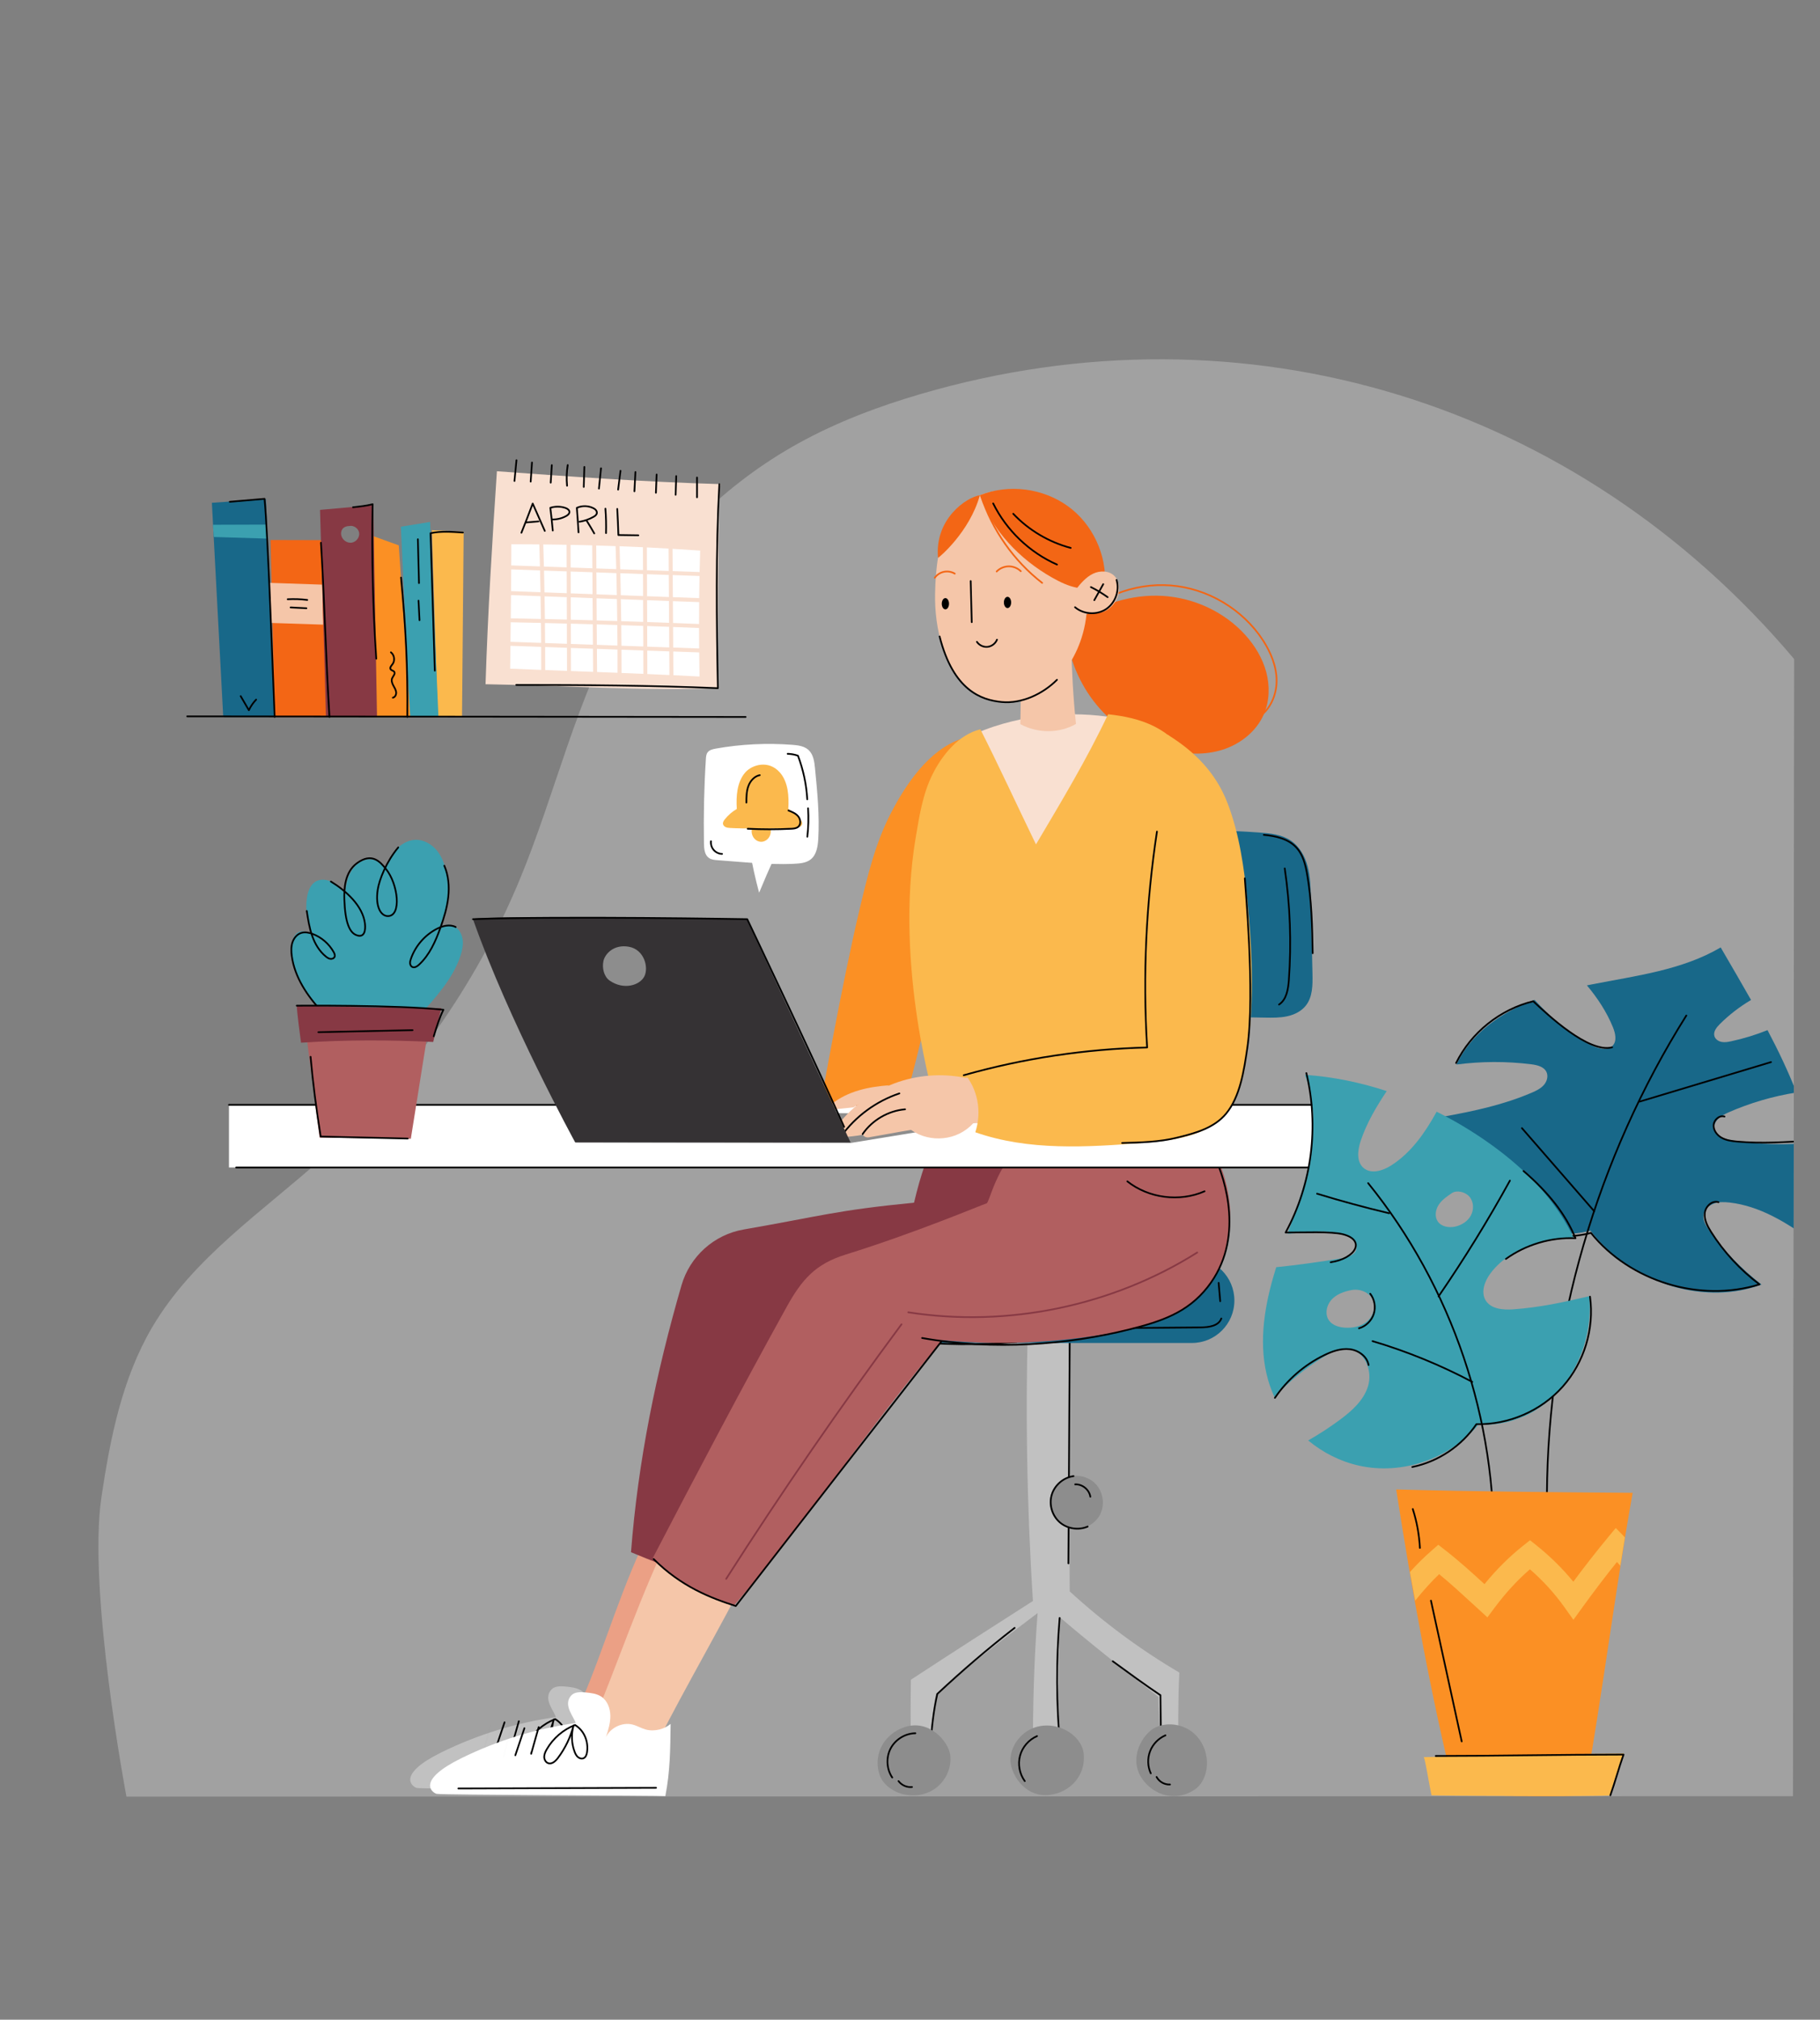 <?xml version="1.0" encoding="UTF-8"?><svg id="a" xmlns="http://www.w3.org/2000/svg" xmlns:xlink="http://www.w3.org/1999/xlink" viewBox="0 0 692.49 768"><rect x="0" y="0" width="692.49" height="768" fill="#808080" stroke="none"/><defs><style>.c{fill:#c1c1c1;}.c,.d,.e,.f,.g,.h,.i,.j,.k,.l,.m,.n,.o,.p,.q,.r{stroke-width:0px;}.d{fill:#186889;}.s{opacity:.5;}.e{fill:#353234;}.f{fill:#fbb94d;}.g{fill:#f5c6a9;}.i,.t,.u,.v,.w{fill:none;}.x{clip-path:url(#b);}.j{fill:#b15f60;}.k{fill:#fff;}.l{fill:#8d8d8d;}.t{opacity:.01;}.t,.u{stroke:#000;}.t,.u,.v,.w{stroke-linecap:round;stroke-linejoin:round;stroke-width:.65px;}.m{fill:#f36615;}.n{fill:#eba085;}.o{fill:#f9e0d1;}.p{fill:#873944;}.q{fill:#fb9024;}.v{stroke:#873944;}.w{stroke:#f36615;}.r{fill:#3ba0b0;}</style><clipPath id="b"><polygon class="i" points="0 0 0 768 682.13 768 683 0 0 0"/></clipPath></defs><g class="x"><g class="s"><path class="c" d="m683,251c-82.76-98.21-209.38-137.21-332.66-101.18-16.08,4.7-31.86,10.64-46.52,18.73-27.57,15.22-50.86,38.12-66.55,65.43-18.03,31.38-25.79,67.49-39.7,100.91-16.6,39.88-42.18,76-74.29,104.9-22.93,20.63-49.69,38.29-65.35,64.86-11.48,19.49-15.99,42.23-19.33,64.6-5.31,35.64,9.51,113.93,9.51,113.93l634.89-.17V251Z"/></g><path class="c" d="m406.51,500.82c.17,34.77.34,69.55.51,104.32,13.08,11.97,26.95,22.17,41.7,30.87-.52,11.28-.44,21.65-.36,32.02-2.08-.11-4.47-.12-6.85-.14-.2-7.15-.48-14.92-.76-22.69-12.92-10.09-25.56-20.03-37.78-30.46.08,16.69-.29,33.6-.66,50.51-3.38.89-6.33.65-9.28.4-.06-16.45.39-34.4,1.77-52.28-13.43,10.09-26.31,20.05-38.66,30.64-1.36,7.33-1.77,13.85-2.18,20.37-2.65.38-4.97.19-7.29,0-.28-8.65-.19-17.15-.09-25.65,15.94-10.45,31.19-20.2,46.44-29.95-2.33-36.38-2.97-73.66-1.73-110.94,5.23-.06,10.46,1.08,15.2,2.97Z"/><path class="u" d="m354.07,663.56c.41-6.64,1.17-13.27,2.56-19.43,9.41-8.82,19.23-17.21,29.42-25.12"/><path class="u" d="m403.18,615.24c-1.35,16.31-1.28,32.74.2,49.05"/><path class="u" d="m423.39,631.7c6.12,4.48,12.25,8.95,18.15,12.91.08,7.92.16,15.84.25,23.76"/><path class="u" d="m407.04,505.6c-.17,29.63-.35,59.25-.52,88.88"/><path class="l" d="m404.97,562.21c-3.78,1.9-6.1,6.37-5.47,10.56.63,4.19,4.14,7.79,8.32,8.5,4.18.72,8.69-1.5,10.68-5.24,1.99-3.74,1.29-8.72-1.64-11.78-2.93-3.06-7.92-4.03-11.88-2.04Z"/><path class="u" d="m408.47,561.3c-3.79.51-7.15,3.37-8.27,7.03-1.12,3.65.08,7.91,2.93,10.45,2.85,2.54,7.22,3.23,10.72,1.7"/><path class="u" d="m409.09,564.44c2.71-.15,5.36,2,5.77,4.69"/><path class="d" d="m332.77,494.51h0c0-8.93,7.24-16.16,16.16-16.16h104.58c8.93,0,16.16,7.24,16.16,16.16h0c0,8.93-7.24,16.16-16.16,16.16h-104.58c-8.93,0-16.16-7.24-16.16-16.16Z"/><path class="u" d="m333.52,491.61c-.39,2.9-.77,5.84-.36,8.74s1.73,5.79,4.14,7.46c2.11,1.47,4.78,1.83,7.34,2.11,13.99,1.5,28.13,1.62,42.15.37"/><path class="u" d="m417.45,505.09c13.14-.11,26.28-.22,39.42-.34,3.04-.03,6.8-.53,7.83-3.39"/><path class="u" d="m463.68,487.82c.2,2.32.4,4.65.6,6.97"/><path class="l" d="m434.76,676.66c4.48,6.2,12.81,8.53,19.79,3.85,2.53-1.69,4-4.64,4.49-7.64.84-5.07-1.03-10.55-4.93-13.89-3.91-3.33-9.77-4.28-14.43-2.14-4.67,2.15-10.8,11.67-4.92,19.81Z"/><path class="u" d="m443.43,659.87c-2.65,1.13-4.81,3.36-5.84,6.05-1.04,2.69-.94,5.79.27,8.4"/><path class="u" d="m440.07,675.69c.96,1.82,3.04,3,5.1,2.87"/><path class="l" d="m344.08,656.78c-7.25,2.44-11.93,9.72-9.53,17.77.87,2.91,3.25,5.19,5.97,6.55,4.59,2.3,10.39,2.14,14.72-.61,4.34-2.75,6.98-8.06,6.31-13.16s-7.96-13.77-17.47-10.56Z"/><path class="u" d="m348.29,659.08c-3.87.05-7.63,2.36-9.42,5.79-1.79,3.43-1.55,7.84.62,11.04"/><path class="u" d="m341.88,677.27c1.16,1.57,3.18,2.46,5.12,2.25"/><path class="l" d="m399.58,682.49c7.58-1.01,13.57-7.25,12.76-15.62-.29-3.03-2.2-5.72-4.61-7.57-4.07-3.13-9.78-4.09-14.57-2.22-4.78,1.86-8.39,6.58-8.71,11.7-.32,5.13,5.17,15.04,15.13,13.71Z"/><path class="u" d="m394.58,660.16c-3.12,1.34-5.57,4.15-6.46,7.43-.89,3.28-.21,6.94,1.8,9.68"/><path class="n" d="m277.79,594.44c-11.5,22.66-24.02,43.8-35.52,66.46-8.71-3.87-15.13-9.02-20.64-15.01,7.93-17.95,15.68-45.22,26.31-65.22,7.25,3.96,22.32,12.22,29.85,13.77Z"/><path class="c" d="m245.59,680.75c1.87-9.68,1.87-17.62,2.01-27.48-2.18,1.92-6.07,3.09-9.47,2.14-1.73-.48-3.3-1.46-5.05-1.89-3.94-.99-8.44,1.27-10.08,4.8.86-2.66,1.72-5.37,1.68-8.17-.04-2.79-1.14-5.72-3.47-7.26-1.75-1.15-3.92-1.38-6.01-1.58-1.93-.18-4.17-.24-5.45,1.2-3.22,3.64,1.17,8.15,1.72,10.44-15.1,2.12-29.86,6.66-43.54,13.4-16.66,8.21-11.53,12.79-9.41,13.52,1.29.45,85.22.66,87.07.87Z"/><path class="u" d="m211.26,653.69c-4.49,1.74-8.35,5.05-10.76,9.22-.51.88-.96,1.84-.98,2.86-.01,1.02.53,2.1,1.49,2.44,1.43.5,2.82-.77,3.73-1.98,2.78-3.69,4.82-7.94,5.96-12.41-.94,3.25-.82,6.8.35,9.97.28.77.65,1.54,1.26,2.08.62.54,1.55.79,2.28.41.78-.41,1.09-1.36,1.22-2.23.61-3.96-1.01-8.2-4.56-10.35Z"/><path class="u" d="m242.06,677.58c-25.07.09-50.15.17-75.22.26"/><path class="u" d="m197.41,654.5c-.96,3.38-1.92,6.77-2.87,10.15.03-.19.05-.37.08-.56"/><path class="u" d="m191.97,654.92c-1.15,3.43-2.3,6.85-3.45,10.28"/><path class="t" d="m186.5,656.19c-.82,3.22-1.64,6.45-2.46,9.67"/><path class="p" d="m359.6,428.56c-6.51,8.54-9.34,18.48-11.82,28.76-30.03,2.95-35.23,5.06-64.83,10.2-11.29,1.96-20.45,10.22-23.65,21.22-9.59,33.02-16.55,66.8-19.21,101.5,7.6,3.13,15.21,6.25,23.68,8.41,14.19-30.84,29.9-60.99,47.13-89.97l3.94-5.13c29.26-1.31,58.53-2.61,87.79-3.92,5.02-.22,10.24-.5,14.68-2.85,5.36-2.84,8.82-8.34,10.98-14,5.04-13.26,3.76-29.07-4.44-40.64-8.2-11.58-49.77-15.9-64.26-13.57Z"/><path class="g" d="m285.35,596.68c-11.5,22.66-24.02,43.8-35.52,66.46-8.71-3.87-21.64,7.42-24.45-7.71,7.93-17.95,19.48-52.52,30.11-72.52,7.25,3.96,22.32,12.22,29.85,13.77Z"/><path class="k" d="m253.15,682.99c1.87-9.68,1.87-17.62,2.01-27.48-2.18,1.92-6.07,3.08-9.47,2.14-1.73-.48-3.3-1.46-5.05-1.89-3.94-.99-8.44,1.27-10.09,4.8.86-2.66,1.72-5.37,1.68-8.17-.04-2.79-1.14-5.72-3.47-7.26-1.75-1.15-3.92-1.38-6.01-1.58-1.93-.18-4.17-.24-5.45,1.2-3.22,3.64,1.17,8.15,1.72,10.44-15.1,2.12-29.86,6.66-43.54,13.4-16.66,8.21-11.53,12.79-9.41,13.52,1.29.45,85.22.66,87.07.87Z"/><path class="u" d="m218.81,655.93c-4.49,1.74-8.35,5.05-10.76,9.22-.51.88-.96,1.84-.98,2.86-.01,1.02.53,2.1,1.49,2.44,1.43.5,2.82-.77,3.73-1.98,2.78-3.69,4.82-7.94,5.96-12.41-.94,3.25-.82,6.8.35,9.97.28.77.65,1.54,1.26,2.08.62.54,1.55.79,2.28.41.78-.41,1.09-1.36,1.22-2.23.61-3.96-1.01-8.2-4.56-10.35Z"/><path class="u" d="m249.62,679.82c-25.07.09-50.15.17-75.22.26"/><path class="u" d="m204.97,656.74c-.96,3.38-1.92,6.77-2.87,10.15.03-.19.05-.37.08-.56"/><path class="u" d="m199.53,657.16c-1.15,3.43-2.3,6.85-3.45,10.28"/><path class="t" d="m194.06,658.43c-.82,3.22-1.64,6.45-2.46,9.67"/><path class="j" d="m375.36,457.59c-1.95.61-27.22,11.28-53.56,19.45-11.55,3.58-16.72,9.49-22.57,20.07-17.36,31.36-34.1,63.15-50.86,95.37,8.99,8.55,19.87,15.1,30.97,17.96,26.18-30.2,53.65-71.2,79.33-100.81,21.66,2.01,43.59,1.04,64.99-2.87,12.05-2.2,24.56-5.67,33.2-14.36,7.91-7.95,11.54-19.53,11.26-30.75-.28-11.21-4.19-22.1-10.56-31.53-73.54-26.34-79.76,26.71-82.19,27.47Z"/><path class="u" d="m350.85,508.78c27.23,4.86,55.87,2.5,78.67-3.22,12.17-3.05,22.21-6.29,29.97-16.15,14.22-18.08,6.71-40.94,2.58-49.84"/><path class="u" d="m428.94,449.22c8.14,6.44,19.88,7.94,29.38,3.77"/><path class="v" d="m455.53,476.27c-32.35,20.38-72.16,28.61-109.94,22.74"/><path class="v" d="m343.01,503.57c-23.34,31.48-45.6,63.77-66.71,96.79"/><path class="u" d="m358.04,510.3c-26.28,33.73-52.55,67.47-78.09,100.39-9.59-3.04-20.81-7.42-31.23-17.84"/><rect class="k" x="87.12" y="420.12" width="421.5" height="23.82"/><line class="u" x1="505.9" y1="420.12" x2="87.12" y2="420.12"/><line class="u" x1="508.62" y1="443.94" x2="89.84" y2="443.95"/><path class="d" d="m650.37,467.9c-1.25-1.75-2.5-3.75-2.2-5.88.28-2.03,1.99-3.65,3.91-4.35,1.92-.7,4.04-.63,6.07-.4,11.39,1.33,21.42,7.49,30.83,14.28,3.77-8.51,3.73-18.56,2.32-27.9-.47-3.1-1.07-6.17-1.78-9.2-10.12,1.08-20.39.81-30.44-.83-2.93-.48-6.5-1.75-6.78-4.71-.27-2.81,2.69-4.74,5.27-5.88,8.28-3.64,17.03-6.2,25.96-7.61-3.13-8.03-6.89-15.91-11.01-23.71-4.46,1.79-9.07,3.21-13.77,4.22-1.21.26-2.46.5-3.68.27-1.22-.23-2.41-1.02-2.76-2.21-.49-1.68.79-3.31,2.03-4.55,3.56-3.55,7.58-6.64,11.91-9.2-3.76-6.65-7.67-13.29-11.55-19.98-14.73,8.66-32.23,10.76-49,14.05-.63.12-1.26.25-1.89.38,4.02,4.81,7.53,10.09,9.91,15.97.92,2.28,1.56,5.18-.13,6.97-1.82,1.93-5.01,1.22-7.43.14-8.7-3.89-15.71-10.57-22.27-17.57-9.06,3.42-17.38,8.25-23.72,15.49-2.41,2.76-4.42,5.83-6.02,9.1,9.42-1.23,18.99-1.27,28.41-.1,2.27.28,4.89.88,5.86,2.95.77,1.64.15,3.67-1.07,5.01s-2.9,2.14-4.57,2.86c-10.54,4.52-21.8,6.98-33.27,9.04-.1,8.36,2.02,16.74,6.47,23.84,10.03,16,31.06,24.19,49.17,19.57,11.33,14.82,29.9,23.83,48.55,23.56,5.58-.08,11.3-1.08,16.54-3.08-7.58-5.84-14.3-12.78-19.88-20.56Z"/><path class="u" d="m641.63,386.16c-34.04,54.19-52.63,117.96-53.04,181.95"/><path class="u" d="m623.9,418.88c16.65-5,33.3-10.01,49.94-15.01"/><path class="u" d="m579.08,428.98c9.18,10.54,18.35,21.08,27.53,31.62"/><path class="u" d="m562.69,456.64c10.7,11.22,27.64,16.06,42.65,12.18,14.89,18.48,41.46,26.59,64.12,19.57-7.27-5.46-13.53-12.25-18.4-19.93-1.37-2.16-2.67-4.58-2.42-7.13.25-2.55,2.77-4.99,5.21-4.2"/><path class="u" d="m656.15,424.58c-1.92-.62-4.01,1.21-4.13,3.22-.12,2.01,1.29,3.87,3.05,4.85,1.76.98,3.82,1.25,5.82,1.43,9.42.85,18.91.22,28.35-.41,1.92,4.25,2.93,8.92,2.92,13.59"/><path class="u" d="m554.03,404.22c5.73-11.6,16.77-20.43,29.34-23.49,5.34,4.93,21.07,19.87,30.02,17.52"/><path class="r" d="m575.81,497.88c-3.86.26-8.45-.07-10.5-3.35-1.95-3.13-.45-7.29,1.74-10.26,4.37-5.91,11.17-9.66,18.25-11.63,4.36-1.21,8.84-1.8,13.36-2.13-1.36-2.87-2.92-5.66-4.64-8.32-7.58-11.72-18.19-21.24-29.73-29.1-5.65-3.85-11.56-7.32-17.66-10.36-4.43,8.01-9.66,15.55-17.28,20.42-3.18,2.04-7.64,3.43-10.52.98-2.8-2.39-2.26-6.82-1.1-10.31,2.26-6.78,5.92-12.95,9.9-18.93-10.08-3.31-20.51-5.45-31.11-6.19,4.73,12.39,3.57,26.3.26,39.14-1.87,7.23-4.38,14.27-6.88,21.32,7.1-.42,14.3-1.76,21.09.17,1.39.4,2.79.95,3.83,1.97,1.04,1.01,1.64,2.57,1.2,3.95-.68,2.11-3.25,2.82-5.44,3.19-8.29,1.41-16.63,2.55-24.99,3.42-.39,1.26-.78,2.52-1.14,3.78-3.67,12.74-5.6,26.46-1.92,39.2.63,2.19,1.44,4.32,2.4,6.38,5.38-5.73,11.5-10.77,18.16-14.93,3.34-2.09,7.24-4.03,11.06-3.09,5.55,1.35,8.06,8.43,6.38,13.89-1.67,5.46-6.24,9.49-10.84,12.88-3.82,2.82-7.81,5.41-11.94,7.77,5.62,4.65,12.28,8.02,19.4,9.59,16.22,3.58,34.19-2.37,45.5-15.69,7.37.55,14.87-1.38,21.22-5.16,11.99-7.15,19.47-20.69,20.8-34.59.29-3.01.3-6.02.08-9.02-9.55,2.26-19.16,4.34-28.94,5Zm-55.89,4.77c-2.29,1.82-5.37,2.4-8.29,2.19-2.24-.16-4.61-.88-5.93-2.69-1.69-2.32-1.03-5.77.89-7.9,1.92-2.13,4.79-3.16,7.61-3.69,3.98-.75,7.49,1.53,8.41,4.3s-.39,5.97-2.68,7.79Zm39.75-40.48c-1.2,2.22-3.52,3.71-5.99,4.25-2.4.53-5.27.04-6.65-2-1.25-1.87-.83-4.47.41-6.35,1.25-1.87,3.17-3.17,5.03-4.42,1.73-1.16,5-.52,6.64,1.4,1.64,1.92,1.75,4.89.55,7.11Z"/><path class="u" d="m520.57,449.9c31.89,39.33,49.13,90.27,47.68,140.88"/><path class="u" d="m547.35,492.96c9.77-14.22,18.84-28.91,27.16-44.03"/><path class="u" d="m560.17,525.46c-12.09-6.4-24.82-11.6-37.93-15.49"/><path class="u" d="m528.54,461.34c-9.22-2.18-18.36-4.66-27.42-7.44"/><path class="u" d="m497.06,408.05c4.81,20.15,2.22,41.97-7.9,60.63,6.58,0,17.32-.49,21.83.66,8.72,2.22,4.95,9.18-4.69,10.64"/><path class="u" d="m521.36,491.95c1.66,2.15,2.17,5.12,1.33,7.7-.84,2.58-3,4.68-5.61,5.44"/><path class="u" d="m579.68,445.28c9.73,8.36,16.08,16.57,19.78,25.56-9.38-.41-18.87,2.41-26.49,7.88"/><path class="u" d="m604.98,493.06c1.69,12.19-2.22,25.04-10.41,34.23-8.19,9.18-20.51,14.54-32.81,14.25-5.62,8.3-14.57,14.28-24.4,16.29"/><path class="u" d="m485.09,531.54c4.71-6.93,11.26-12.59,18.8-16.25,3.01-1.46,6.33-2.63,9.65-2.25s6.62,2.71,7.19,6.01"/><path class="q" d="m602.83,682.68c6.79-37.95,11.82-78.41,18.38-115.02-29.35-.24-59.27-.45-89.97-1.29,5.89,37.95,13.26,78.95,22.6,116.31,17.01-.22,30.99.8,48.99,0Z"/><path class="f" d="m541.75,668.16c.61,1.31,1.87,9.52,2.92,14.52,1.77.17,66.43.55,68.07,0,.82-4.55,3.54-11.35,5.09-15.93-25.31.36-50.62.73-76.08,1.41Z"/><path class="u" d="m546.28,667.71c22.97,0,47.95-.53,71.46-.53-1.67,4.63-3.34,10.86-5.02,15.49"/><path class="f" d="m618.11,584.43l-3.33-3.41-3.04,3.67c-4.35,5.26-8.74,10.88-13.11,16.76-4.04-4.94-8.67-9.51-13.8-13.64l-2.67-2.14-2.68,2.13c-5.19,4.12-10.11,9.01-14.65,14.57-4.74-4.35-9.64-8.79-14.79-12.8l-2.79-2.17-2.66,2.33c-2.77,2.42-5.47,5.09-8.12,8.03.65,3.64,1.31,7.28,1.99,10.91,3.01-3.78,6.04-7.13,9.13-10.09,4.34,3.57,8.49,7.38,12.85,11.38l5.5,5.05,2.83-3.79c4.12-5.51,8.6-10.38,13.35-14.5,4.99,4.34,9.38,9.16,13.08,14.36l3.47,4.86,3.5-4.84c4.34-6,8.72-11.76,13.07-17.17.43.48.85.97,1.26,1.46.57-3.6,1.16-7.19,1.76-10.78-.06-.06-.11-.12-.17-.18Z"/><path class="u" d="m537.55,573.82c1.53,4.78,2.45,9.76,2.71,14.78"/><path class="u" d="m544.46,608.65c3.9,17.84,7.8,35.69,11.7,53.53"/><path class="o" d="m273.15,261.69c-26.26,1.14-62.13-1.1-88.41-1.51.87-27.3,2.52-53.89,4.33-80.99,28.11,2.04,56.23,4.09,85.02,4.9-.88,2.74-1.09,74.79-.95,77.61Z"/><path class="u" d="m196.51,175c-.25,2.63-.5,5.26-.76,7.89"/><path class="u" d="m202.41,175.87c-.17,2.42-.33,4.84-.49,7.26"/><path class="u" d="m209.96,176.87c-.14,2.22-.28,4.44-.42,6.66"/><path class="u" d="m216.01,176.84c-.42,2.6-.5,5.25-.25,7.86"/><path class="u" d="m222.34,177.56l-.23,7.6"/><path class="u" d="m228.68,178.07c-.26,2.57-.53,5.14-.79,7.71"/><path class="u" d="m236.09,179.03c-.3,2.38-.6,4.76-.9,7.15"/><path class="u" d="m241.77,179.49c-.13,2.44-.26,4.89-.38,7.33"/><path class="u" d="m249.84,180.44c-.09,2.31-.18,4.62-.27,6.93"/><path class="u" d="m257.3,181.04c-.08,2.37-.16,4.74-.23,7.11"/><path class="u" d="m265.21,181.58c0,2.51,0,5.01,0,7.52"/><path class="u" d="m198.39,202.58c1.45-3.63,2.89-7.26,4.3-11.1,1.53,3.47,3.07,6.94,4.6,10.4"/><path class="u" d="m200.19,198.66c1.56-.13,3.12-.25,4.68-.38"/><path class="u" d="m210.32,201.74c-.28-2.99-.57-5.99-.93-8.64,1.84-.59,3.86-.58,5.69.03.74.25,1.57.75,1.58,1.54.01.7-.64,1.22-1.25,1.56-1.65.91-3.55,1.36-5.43,1.3"/><path class="u" d="m220.12,202.43c-.19-3.11-.39-6.22-.64-9.32,1.93-.87,4.23-.85,6.14.06.4.19.79.42,1.08.76.29.34.47.79.39,1.23-.11.64-.71,1.07-1.28,1.38-1.63.92-3.42,1.55-5.27,1.86"/><path class="u" d="m223.17,197.91c1.02,1.62,2,3.26,2.94,4.92"/><path class="u" d="m230.35,193.43c.24,3.09.32,6.18.23,9.28"/><path class="u" d="m234.86,193.52c.17,3.19.33,6.38.43,9.93,2.53.04,5.05.07,7.58.11"/><path class="k" d="m244.76,245.83l-.03-7.83c-2.78-.1-5.56-.19-8.35-.28.03,2.61.05,5.22.07,7.82l8.3.29Z"/><path class="k" d="m236.03,217.98c.07,2.78.13,5.57.18,8.35l8.48.32-.03-8.37-8.63-.3Z"/><path class="k" d="m235.99,216.47l8.67.3-.03-8.68c-2.96-.14-5.92-.27-8.89-.38.09,2.91.18,5.83.25,8.75Z"/><path class="k" d="m226.92,217.66l.06,8.33,7.72.29c-.05-2.79-.11-5.57-.18-8.35l-7.6-.27Z"/><path class="k" d="m234.94,245.48c-.02-2.6-.04-5.21-.07-7.82-2.61-.08-5.21-.16-7.82-.24l.05,7.78,7.83.28Z"/><path class="k" d="m226.91,216.15l7.57.27c-.07-2.92-.16-5.84-.25-8.75-2.46-.09-4.92-.17-7.37-.24l.06,8.73Z"/><path class="k" d="m244.72,236.48l-.03-8.32-8.46-.32c.05,2.78.09,5.57.13,8.36,2.79.09,5.57.18,8.36.28Z"/><path class="k" d="m234.85,236.16c-.03-2.79-.08-5.58-.13-8.36l-7.74-.29.06,8.41c2.6.08,5.2.16,7.81.24Z"/><path class="k" d="m254.58,236.83l-.06-8.3-8.31-.31.03,8.31c2.78.1,5.56.2,8.34.3Z"/><path class="k" d="m205.81,235.36c-.04-2.88-.08-5.77-.13-8.65l-11.25-.42c-.03,2.94-.06,5.88-.09,8.83,3.82.08,7.64.16,11.47.25Z"/><path class="k" d="m205.83,236.87c-3.84-.09-7.68-.17-11.51-.25-.03,2.48-.05,4.95-.08,7.43l11.66.41c-.02-2.53-.04-5.06-.07-7.59Z"/><path class="k" d="m205.48,216.91l-10.97-.39c-.02,2.75-.04,5.5-.06,8.25l11.21.42c-.05-2.76-.11-5.52-.18-8.28Z"/><path class="k" d="m255.95,217.17l10.24.36c.06-2.72.13-5.44.22-8.16-3.5-.25-7.01-.47-10.52-.68l.06,8.48Z"/><polygon class="k" points="246.17 218.34 246.2 226.71 254.51 227.02 254.45 218.63 246.17 218.34"/><path class="k" d="m254.64,246.18l-.05-7.83c-2.78-.1-5.56-.2-8.35-.3l.03,7.84,8.37.29Z"/><path class="k" d="m246.17,216.82l8.27.29-.06-8.51c-2.75-.16-5.5-.31-8.25-.44l.03,8.66Z"/><path class="k" d="m225.53,235.87l-.06-8.43-8.31-.31.03,8.51c2.78.07,5.56.15,8.34.23Z"/><path class="k" d="m254.65,247.69l-8.38-.29.03,8.91c2.8.12,5.61.25,8.41.38l-.06-9Z"/><polygon class="k" points="217.13 217.32 217.16 225.62 225.46 225.93 225.41 217.61 217.13 217.32"/><path class="k" d="m265.99,238.8c-3.29-.13-6.59-.27-9.89-.39l.05,7.82,9.87.35c-.02-2.6-.04-5.2-.04-7.78Z"/><path class="k" d="m266.02,228.96l-9.99-.37.06,8.3c3.3.12,6.6.26,9.9.39,0-2.78.01-5.55.04-8.32Z"/><path class="k" d="m234.95,247l-7.83-.28.06,8.81c2.6.1,5.2.2,7.79.3,0-2.94,0-5.89-.02-8.84Z"/><path class="k" d="m244.79,256.24l-.03-8.9-8.3-.29c.02,2.95.02,5.9.02,8.85,2.77.11,5.54.23,8.31.34Z"/><path class="k" d="m256.16,247.74l.06,9.01c3.31.16,6.63.32,9.94.5-.05-3.07-.09-6.12-.12-9.17l-9.88-.35Z"/><path class="k" d="m205.91,245.98l-11.69-.41c-.04,2.9-.07,5.79-.11,8.69,3.94.17,7.88.32,11.81.47,0-2.91,0-5.83-.02-8.75Z"/><path class="k" d="m205.44,215.39c-.07-2.8-.16-5.59-.24-8.38-3.55-.03-7.09-.05-10.64-.05,0,2.67-.03,5.36-.04,8.04l10.92.38Z"/><path class="k" d="m256.02,227.07l10.01.37c.03-2.81.08-5.61.13-8.41l-10.2-.36.06,8.39Z"/><path class="k" d="m217.12,215.8l8.27.29-.06-8.72c-2.75-.08-5.5-.14-8.24-.19l.03,8.62Z"/><path class="k" d="m215.68,235.6l-.03-8.52-8.45-.32c.05,2.88.09,5.75.13,8.63,2.78.07,5.57.14,8.35.21Z"/><path class="k" d="m206.99,216.96c.07,2.76.13,5.52.18,8.29l8.48.32-.03-8.3-8.63-.3Z"/><path class="k" d="m225.6,245.15l-.05-7.77c-2.78-.08-5.57-.16-8.35-.23l.03,7.71,8.37.29Z"/><path class="k" d="m206.95,215.44l8.66.3-.03-8.59c-2.96-.05-5.91-.09-8.87-.12.09,2.8.17,5.6.24,8.41Z"/><path class="k" d="m215.75,255.1l-.03-8.78-8.3-.29c.02,2.92.02,5.84.02,8.75,2.77.11,5.54.21,8.31.32Z"/><path class="k" d="m215.71,244.81l-.03-7.69c-2.78-.07-5.56-.14-8.34-.21.03,2.54.05,5.08.07,7.61l8.3.29Z"/><path class="k" d="m225.61,246.67l-8.38-.29.03,8.78c2.8.11,5.61.21,8.41.32l-.06-8.81Z"/><path class="u" d="m273.7,184.12c-1.37,25.18-1.06,51.75-.56,77.57-25.11-1.06-51.66-1.24-76.71-1.24"/><path class="w" d="m407.43,237.85c9.42-10.52,23.86-16.32,37.94-15.24,14.08,1.08,27.47,9.03,35.17,20.86,3.01,4.63,5.21,9.96,5.19,15.49-.02,5.52-2.58,11.22-7.31,14.06"/><path class="m" d="m405.86,242c1.36,10.1,5.79,19.76,12.55,27.38s15.82,13.17,25.68,15.73c6.9,1.79,14.31,2.12,21.11-.04,6.8-2.16,12.9-6.99,15.71-13.54,2.15-5,2.29-10.73.88-15.99-1.41-5.25-4.31-10.03-7.95-14.07-7.97-8.83-19.58-14.17-31.45-14.88-11.87-.7-23.89,3.14-33.63,9.92-.88,1.65-1.76,3.3-2.89,5.48Z"/><polygon class="l" points="388.23 424.06 323.62 434.62 218.85 434.41 287.15 422.94 388.23 424.06"/><path class="d" d="m434.06,386.14c15.77.27,31.53.54,47.3.81,2.8.05,5.63.09,8.37-.5,2.74-.59,5.42-1.9,7.15-4.1,2.57-3.28,2.59-7.81,2.5-11.97-.21-9.7-.42-19.39-.63-29.09-.09-4-.18-8.05-1.22-11.91-1.04-3.87-3.13-7.59-6.47-9.8-3.44-2.29-7.76-2.71-11.88-3.01-12.32-.88-24.69-1.13-37.36-.71-3.45,23.16-5.96,46.46-7.77,70.29Z"/><path class="u" d="m480.87,317.46c4.6.41,9.49,1.54,12.55,5,2.35,2.65,3.26,6.26,3.88,9.75,1.79,9.96,1.98,20.13,2.16,30.25"/><path class="u" d="m488.83,330.22c2.07,14.05,2.59,28.33,1.56,42.5-.25,3.45-.86,7.35-3.74,9.27"/><path class="o" d="m399.63,347.55c15.8-20.12,29.47-47.4,34.85-72.41-17.13-4.62-35.75-4.84-52.9.08-4.79,1.37-9.47,3.15-15.1,5.83,8.25,23.27,16.95,49.02,33.16,66.5Z"/><path class="q" d="m312.16,420.4s7.96-45.48,14.97-74.92c2.94-12.36,5.94-24.86,11.77-36.14,5.84-11.28,14.4-23.92,26.54-28.29,0,68.62-21.61,139.36-21.61,139.36h-31.68Z"/><path class="f" d="m465.04,420c7.84-32.82,7.15-70.27-.84-103.05-2.74-11.23-6.53-22.5-13.76-31.52-7.23-9.02-16.42-12.48-28.82-13.83-8.21,17.33-17.75,33.12-27.44,49.49-7.13-14.68-14.38-30.44-21.16-43.77-8.14,1.96-14.44,9.6-18.19,17.09-3.75,7.49-5.04,15.91-6.43,24.16-8.25,49.11,7.44,100.91,7.44,100.91l109.19.52Z"/><path class="g" d="m338.32,412.67c-3.88.3-7.75.82-11.48,1.92-3.73,1.09-7.32,2.76-10.36,5.19-.29.23-.57.47-.74.8s-.18.76.06,1.03c.29.33.8.31,1.24.27,2.57-.27,5.15-.54,7.72-.81l13.55-8.4Z"/><path class="g" d="m330.56,432.48c5.75-.97,10.05-1.85,16.07-2.83,3.68,2.57,8.04,3.57,12.26,3.15s8.3-2.26,11.48-5.73c6.75.04,13.51.08,20.35,1.13.48-6.62-.24-13.32-2.05-19.94-7.32.34-14.64.69-21.38,1.6-9-1.85-18.53-1.09-27.12,2.15-8.91,3.36-16.8,9.38-22.38,17.09-.4.56-.58,1.27-.4,1.93.36,1.33,1.8,1.43,2.99,1.37,2.65-.13,5.28-.43,7.89-.9h0c.51.75,1.41,1.13,2.3.98Z"/><path class="u" d="m344.37,421.82c-6.41.55-12.51,4.11-16.15,9.41"/><path class="u" d="m342.2,415.78c-8.81,2.94-16.66,8.7-22.11,16.23"/><path class="f" d="m371.09,430.54c20.31,7.13,42.51,5.71,63.97,4.02,11.38-.89,23.99-2.43,31.45-11.08,4.63-5.37,6.4-12.6,7.54-19.6,3.31-20.31,2.58-41.08.54-61.56-1.24-12.45-2.99-24.98-7.43-36.68-4.44-11.7-12.49-19.83-22.86-26.24-5.73,40.42-8.8,78.33-9.02,119.22-22.82,1.86-45.55,4.81-68.49,9.43,5.17,5.87,6.91,14.56,4.31,22.49Z"/><path class="u" d="m440.21,316.21c-4.09,26.96-5.45,54.34-3.74,82.1-23.58.58-47.09,4.13-69.78,10.55"/><path class="u" d="m426.97,434.62c7.01-.17,14.07-.34,20.89-2.02,6.82-1.68,14.04-3.58,18.64-9.12,5.36-6.44,6.86-16.57,8.09-25.02,3.05-20.89-.95-63.04-.95-64.46"/><path class="g" d="m388.76,245.78c-.18,9.86-.35,19.72-.53,29.59,6.72,3.59,14.87,3.51,21.17-.08-1.05-10-1.6-20.13-1.8-29.8-6.05-2.46-13.13-2.21-18.85.3Z"/><path class="k" d="m284.22,327.96c-3.74-.29-7.47-.58-11.21-.87-1.13-.09-2.33-.2-3.26-.84-1.66-1.15-1.87-3.48-1.9-5.49-.19-10.72.05-21.45.73-32.16.05-.86.13-1.78.64-2.48.69-.96,1.96-1.25,3.12-1.46,9.57-1.71,19.36-2.18,29.06-1.45,2.23.17,4.62.47,6.26,1.99,1.84,1.71,2.2,4.44,2.44,6.94.88,8.93,1.75,17.9,1.24,26.86-.17,2.85-.64,6.02-2.88,7.79-1.76,1.4-4.17,1.56-6.42,1.67-5.47.26-10.89.03-17.82-.5Z"/><path class="k" d="m285.32,323.54c.92,5.36,2.1,10.67,3.52,15.92,1.9-4.56,3.8-9.12,6.12-13.9-2.93-.69-5.85-1.39-9.63-2.02Z"/><path class="f" d="m277.79,314.84c-.56-.04-1.13-.09-1.64-.31s-.97-.66-1.06-1.21c-.11-.65.29-1.28.71-1.79,1.26-1.57,2.8-2.91,4.54-3.92-.13-2.46-.14-4.93.3-7.34.44-2.41,1.35-4.79,2.99-6.62,2.58-2.86,8.74-4.77,13.03,0,1.64,1.82,2.56,4.2,2.99,6.62.44,2.41.42,4.88.3,7.34,1.73,1.02,3.28,2.35,4.54,3.92.41.52.82,1.14.71,1.79-.09.55-.55.99-1.06,1.21s-1.08.27-1.64.31c-3.87.29-20.83.29-24.7,0Z"/><ellipse class="f" cx="289.63" cy="316.06" rx="3.65" ry="4.03"/><path class="u" d="m289.08,294.76c-2.07.4-3.63,2.21-4.35,4.19-.72,1.98-.73,4.13-.74,6.24"/><path class="u" d="m300,308.19c1.36.53,2.79,1.11,3.71,2.24s1.12,3,.01,3.96c-.7.61-1.71.69-2.64.74-5.53.28-11.06.28-16.59,0"/><path class="u" d="m299.69,286.64c1.25.05,2.49.23,3.92.71,2.02,5.31,3.22,10.92,3.54,16.59"/><path class="u" d="m307.46,307.35c.24,3.6.14,7.23-.28,10.81"/><path class="u" d="m270.51,319.89c-.13,1.19.27,2.43,1.06,3.33s1.97,1.45,3.16,1.48"/><polygon class="f" points="175.79 272.63 176.42 202.2 164.34 201.6 166.54 272.63 175.79 272.63"/><polygon class="r" points="152.52 200.28 163.65 198.47 166.82 272.63 155.97 272.63 152.52 200.28"/><polygon class="q" points="141.69 203.75 151.73 207.37 156.1 272.63 142.47 272.63 141.69 203.75"/><polygon class="m" points="102.95 205.34 122.11 205.39 125.42 272.63 104.5 272.63 102.95 205.34"/><polygon class="d" points="101.17 189.71 104.65 272.63 84.94 272.63 80.62 191.19 101.17 189.71"/><polygon class="g" points="122.62 222.31 102.82 221.64 103.06 236.87 122.92 237.52 122.62 222.31"/><polygon class="r" points="101.2 199.48 81.01 199.55 81.35 204.19 102.11 204.83 101.2 199.48"/><path class="p" d="m142.03,192.08l-20.26,1.8,2.27,78.76h19.41l-1.42-80.56Zm-8.16,14.27c-1.7.27-3.48-.91-3.96-2.56-.28-.95-.13-2.07.53-2.81.66-.74,1.87-.99,2.43-.95,1.67-.41,3.53.89,3.78,2.58.25,1.7-1.09,3.45-2.78,3.72Z"/><path class="u" d="m116.91,228.13c-2.47-.31-4.96-.39-7.45-.26"/><path class="u" d="m116.58,231.29c-2-.1-4-.21-6-.31"/><path class="u" d="m97.45,266.04c-1.05,1.12-1.98,2.35-2.76,4.02-1.04-1.78-2.08-3.56-3.11-5.35"/><path class="u" d="m148.74,248.05c1.33,1.02,1.62,3.14.63,4.48-.44.59-1.13,1.29-.76,1.93.29.51,1.07.52,1.4,1.01.51.74-.44,1.59-.8,2.42-.37.86-.05,1.85.38,2.67.43.83.99,1.62,1.13,2.54.14.92-.33,2.03-1.25,2.19"/><path class="u" d="m159,205.06c.14,5.55.28,11.11.42,16.66"/><path class="u" d="m159.24,228.4c.13,2.47.25,4.95.38,7.43"/><path class="u" d="m122.12,206.39c1.36,21.84,1.88,44.41,3.24,66.24"/><path class="u" d="m134.32,192.89c2.5-.27,5.01-.54,7.47-1.15-.39,19.59.07,39.19,1.37,58.74"/><path class="u" d="m176.14,202.5c-4.22-.29-8.44-.58-12.32.25.54,17.42,1.08,34.85,1.62,52.27"/><path class="u" d="m152.59,219.62c1.79,18.89,2.59,34.05,2.39,53.02"/><path class="u" d="m104.5,272.63c-.48-11.14-2.63-71.6-3.85-82.95-4.41.38-8.82.75-13.23,1.13"/><line class="u" x1="283.7" y1="272.63" x2="71.22" y2="272.4"/><path class="e" d="m323.62,434.41h-104.76s-25.45-46.49-38.89-84.89c-.6-1.72,104.11,0,104.11,0l39.54,84.89Z"/><path class="l" d="m239.25,360c5.89,1.04,7.62,7.86,5.93,11.25-1.71,3.42-7.81,5.33-13.18,1.65-2.18-1.49-3-4.79-2.39-7.51s3.97-6.39,9.64-5.39Z"/><path class="u" d="m321.17,428.48c-12.01-26.8-36.86-78.96-36.86-78.96,0,0-71.07-1.26-104.35,0"/><path class="r" d="m123.18,384.56c-5.94-5.24-10.17-12.4-11.89-20.14-.41-1.85-.68-3.78-.32-5.65.36-1.86,1.33-4.01,3.17-4.49,2.15-.56,4.13.8,5.06,1.22-2.26-4.28-3.12-9.29-2.42-14.08.36-2.48,1.31-5.14,3.52-6.32,1.91-1.02,4.32-.65,6.21.41,1.89,1.06,3.36,2.7,4.8,4.32.26-2.77.72-5.59,2.03-8.05,1.3-2.46,3.59-4.54,6.34-4.97,2.75-.44,5.86,1.15,6.59,3.84,1.1-2.64,2.35-5.26,4.25-7.39,1.89-2.14,4.52-3.76,7.37-3.91,3.28-.17,6.44,1.66,8.48,4.23,2.04,2.57,3.07,5.81,3.62,9.05,1.15,6.83.25,13.98-2.56,20.31,1.36-1.53,3.88-1.67,5.63-.61,1.75,1.06,2.77,3.09,3,5.13.23,2.04-.23,4.09-.87,6.04-2.93,8.82-9.54,15.84-15.72,22.87-12.13-.85-24.29-1.29-36.27-1.81Z"/><path class="u" d="m173.38,352.51c-2.25-1.17-5.02-.44-7.26.73-4.54,2.38-8.12,6.54-9.78,11.38-.19.54-.35,1.1-.31,1.67s.32,1.15.83,1.4c.85.42,1.84-.2,2.54-.84,4.03-3.7,6.32-8.9,8.17-14.05,1.36-3.8,2.55-7.7,2.99-11.72.44-4.02.1-8.18-1.5-11.89"/><path class="u" d="m151.53,322.23c-4.5,5.36-7.25,12.3-7.82,16.11-.97,6.43,1.21,10.01,3.87,10.01,5.31,0,3.9-12.19-.71-17.89-2.2-2.72-5.32-6.45-11.08-2.21-4.66,3.43-4.9,9.82-4.77,13.79.31,9.05,2.08,12.56,4.55,13.53,3.15,1.24,3.58-1.89,3.29-4.34-.79-6.76-7.14-12.48-12.96-16.02"/><path class="u" d="m116.72,346.39c.48,3.18.97,6.38,2.04,9.42,1.06,3.04,2.75,5.93,5.26,7.94.5.4,1.06.78,1.7.86.64.08,1.37-.2,1.6-.8.22-.57-.05-1.2-.34-1.74-1.75-3.17-4.67-5.69-8.06-6.95-1.36-.5-2.86-.81-4.25-.39-1.65.5-2.86,1.99-3.4,3.62-.54,1.64-.48,3.41-.26,5.11,1.09,8.17,5.98,15.36,11.62,21.37"/><path class="j" d="m115.4,384.62c2.07,15.98,4.13,31.97,6.2,47.95l34.71.47c2.52-15.83,5.05-31.65,7.57-47.48l-48.48-.95Z"/><path class="p" d="m112.92,382.41c17.51.39,37.04.78,55,.93-1.08,4.21-2.03,8.45-3.09,12.87-16.66-.82-33.35-.84-50.29.28-.42-2.99-1.49-11.04-1.62-14.08Z"/><path class="u" d="m165.04,394.04c1.07-3.52,2.15-7.04,3.68-10.07-17.94-1.89-55.81-1.56-55.81-1.56"/><path class="u" d="m156.98,391.72c-11.94.26-23.89.52-35.83.78"/><path class="u" d="m118.17,401.86c.88,9.98,2.19,19.92,3.85,30.32,11.04.25,22.07.51,33.11.76"/><path class="g" d="m394.09,264.6c7.21-3.27,20.71-16.64,19.5-38.91-1.01-18.47-4.03-39.38-28.9-39.47-24.86.09-28.52,20.97-28.9,39.47-.26,12.53,3,30.12,15.7,38.09,8.72,5.47,17.45,3.16,22.6.82Z"/><path class="u" d="m357.51,242.02c5.24,20.66,15.98,24.19,23.63,24.92s15.65-3.06,21.03-8.44"/><path class="u" d="m369.34,220.95c.13,5.21.27,10.42.4,15.63"/><path class="h" d="m361.09,229.57c0-1.18-.62-2.14-1.38-2.14s-1.38.96-1.38,2.14.62,2.14,1.38,2.14,1.38-.96,1.38-2.14Z"/><path class="h" d="m384.73,229.08c0-1.18-.62-2.14-1.38-2.14s-1.38.96-1.38,2.14.62,2.14,1.38,2.14,1.38-.96,1.38-2.14Z"/><path class="w" d="m355.67,219.7c.83-1.16,2.1-1.99,3.5-2.27,1.39-.29,2.89-.03,4.11.7"/><path class="w" d="m379.22,217.31c1.19-1.21,2.87-1.93,4.57-1.95,1.7-.02,3.39.66,4.61,1.84"/><path class="u" d="m379.34,243.24c-.57,1.46-2,2.55-3.57,2.72-1.56.17-3.19-.59-4.07-1.9"/><path class="w" d="m373.35,188.65c4.21,12.98,12.4,24.63,23.18,33"/><path class="m" d="m372.84,188.31c4.56,13.4,15.17,24.36,27.49,31.33,2.98,1.68,6.1,3.2,9.46,3.85s7,.37,10.61-.98c.81-11.55-4.74-23.35-14.16-30.09-9.42-6.74-22.24-8.52-33.4-4.12Z"/><path class="m" d="m356.9,212.16c.44-.22,11.98-9.77,15.94-23.85-5.01.72-17.28,8.92-15.94,23.85Z"/><path class="u" d="m377.89,191.43c5.07,10.25,13.83,18.63,24.3,23.25"/><path class="u" d="m385.53,195.37c5.9,6.23,13.56,10.78,21.86,12.98"/><path class="g" d="m409.37,224.13c1.85-2.33,3.84-4.68,6.51-5.97,2.67-1.29,6.22-1.22,8.24.95,1.23,1.32,1.72,3.2,1.66,5.01-.12,3.53-2.35,6.94-5.58,8.35-3.23,1.41-7.3.66-9.71-1.85-.35-1.71-.69-3.42-1.13-6.49Z"/><path class="u" d="m419.77,222.13c-1.13,2.03-2.26,4.05-3.4,6.08"/><path class="u" d="m421.44,227.07c-2.02-1.44-4.14-2.72-6.36-3.83"/><path class="u" d="m424.84,220.53c1.24,4.04-.48,8.79-4.01,11.11s-8.58,2-11.79-.74"/></g></svg>
